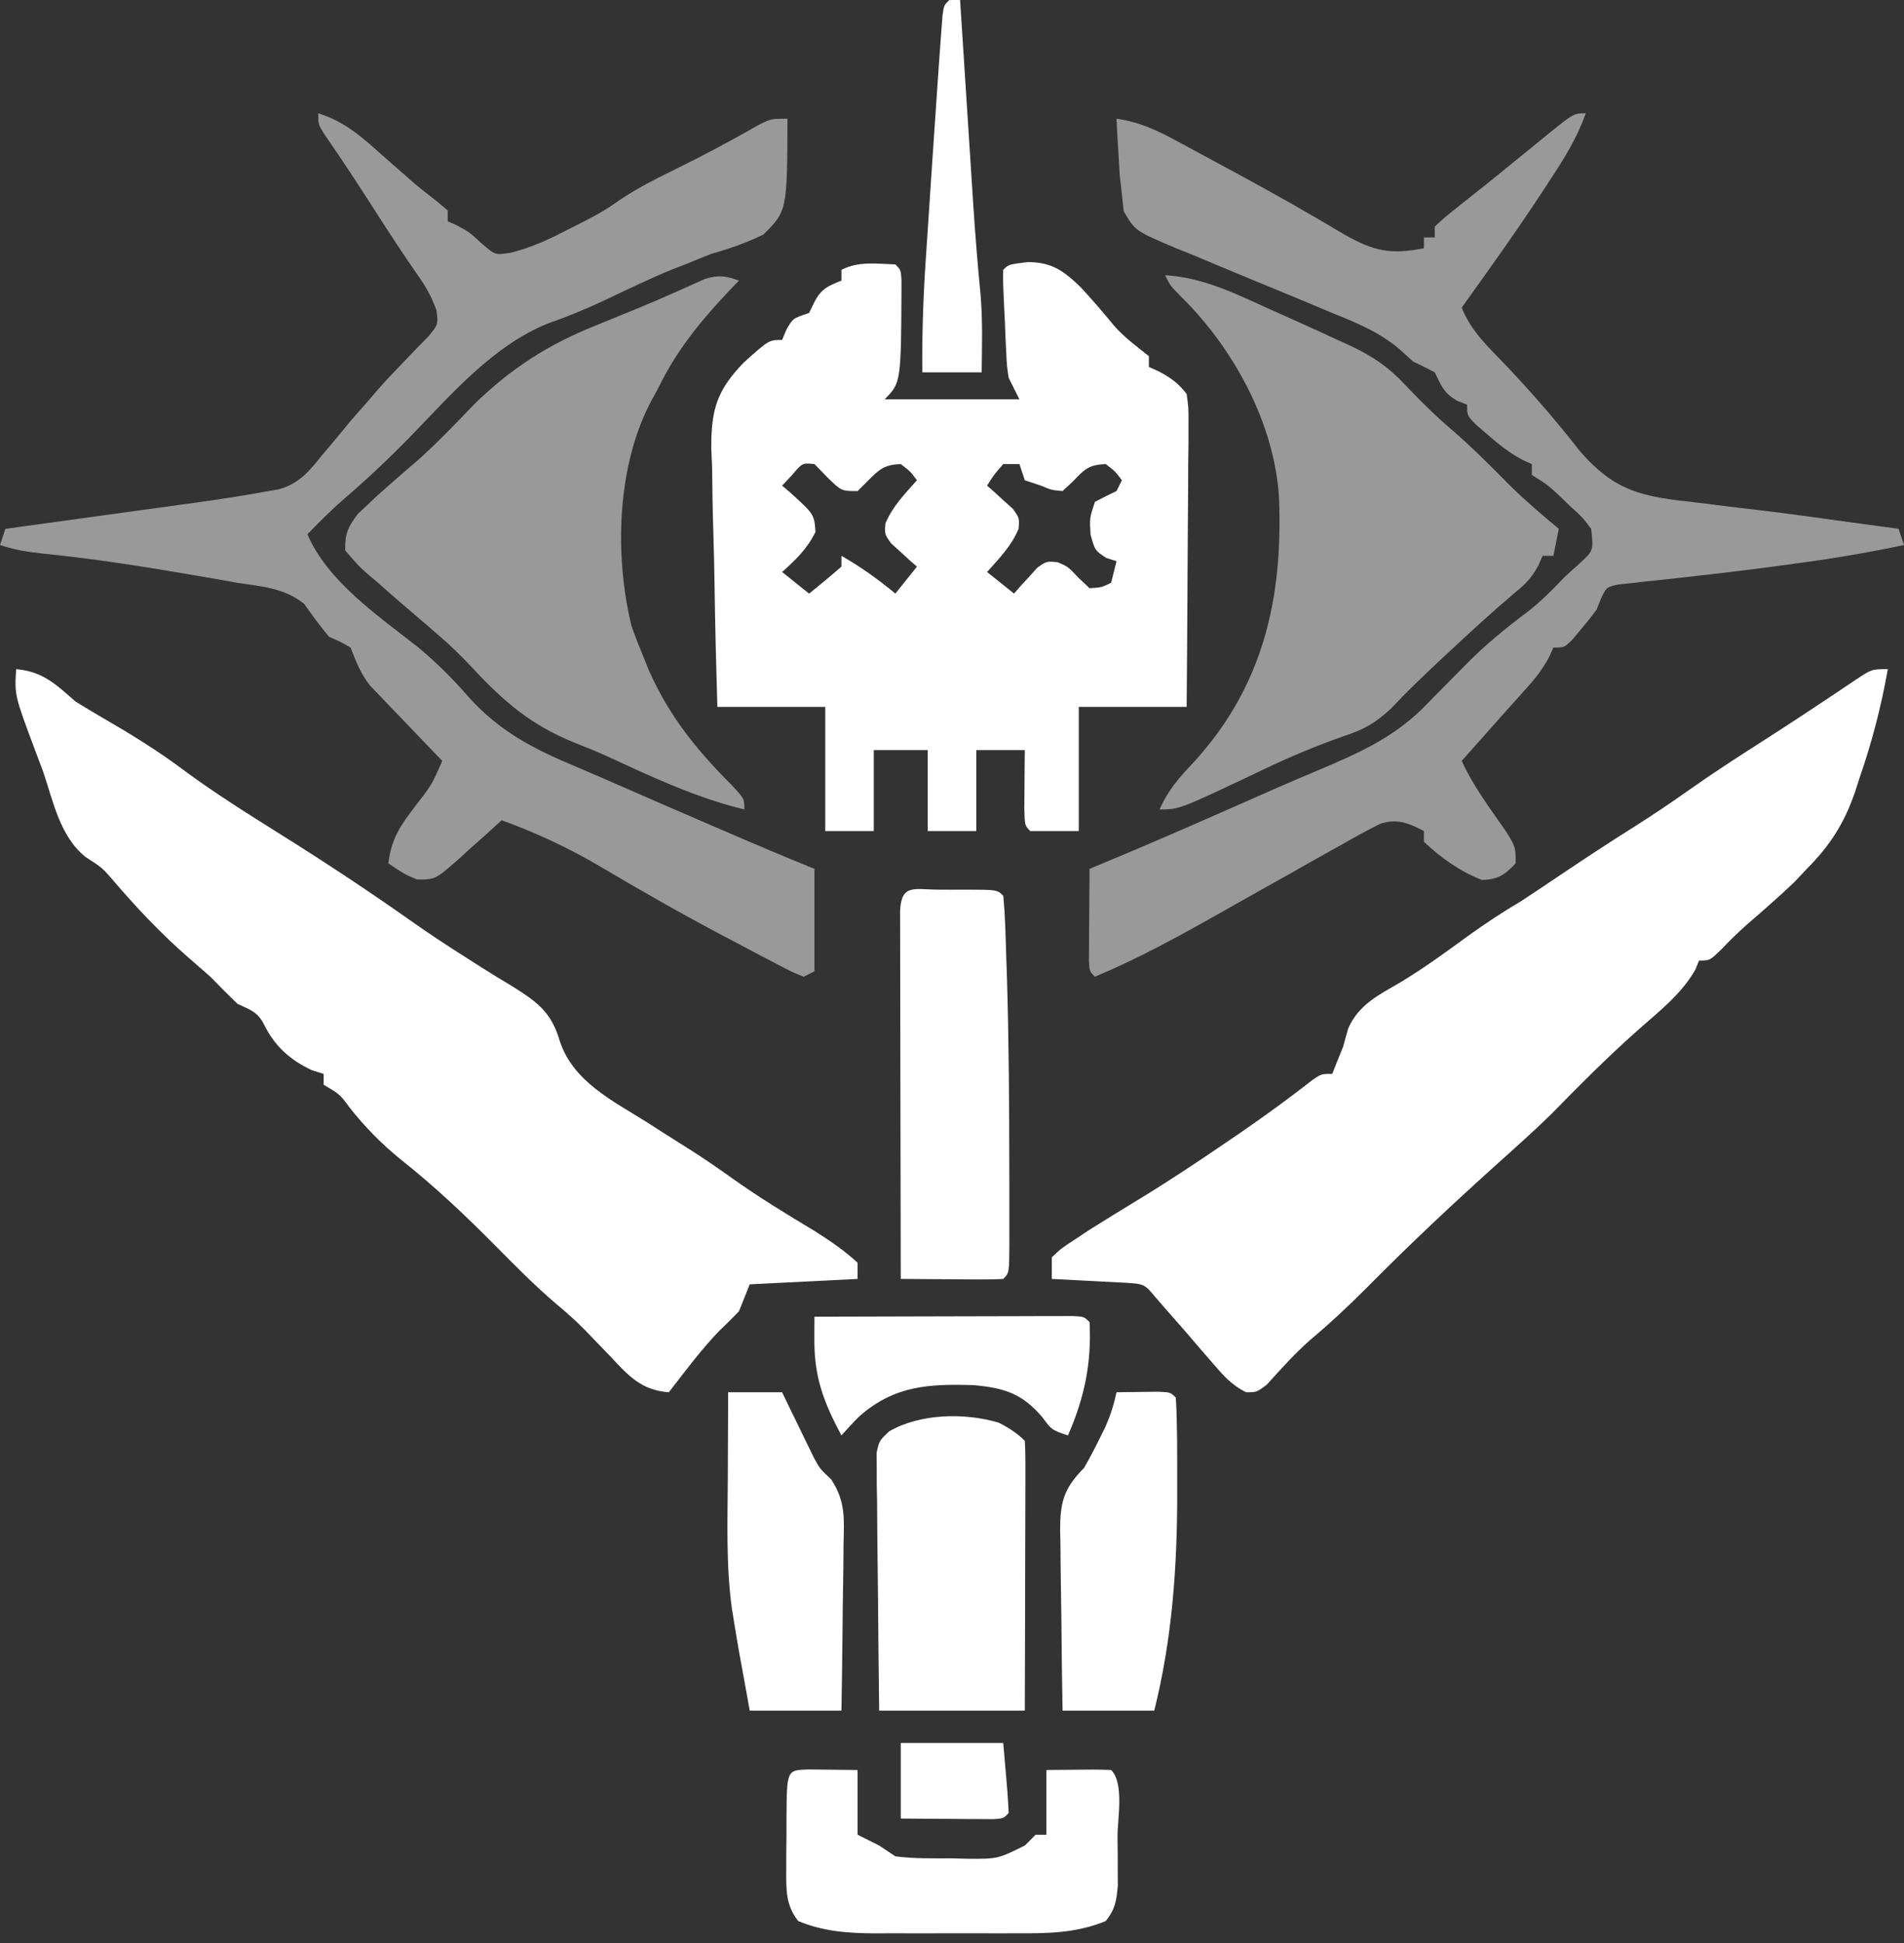 <svg width="100" height="102" viewBox="0 0 100 102" fill="none" xmlns="http://www.w3.org/2000/svg">
<rect x="0" y="0" width="100" height="102" fill="#333333" stroke="none"/>
<path d="M47.026 13.881C47.309 14.164 47.309 14.164 47.347 14.692C47.33 20.093 47.33 20.093 46.459 20.963C48.796 20.963 51.133 20.963 53.541 20.963C53.354 20.589 53.167 20.215 52.975 19.83C52.88 19.186 52.88 19.186 52.848 18.49C52.835 18.239 52.823 17.988 52.81 17.73C52.8 17.471 52.79 17.211 52.78 16.944C52.767 16.681 52.753 16.418 52.74 16.148C52.676 14.717 52.676 14.717 52.692 14.164C52.975 13.881 52.975 13.881 54.002 13.757C55.266 13.775 55.863 14.217 56.755 15.075C57.367 15.734 57.95 16.413 58.521 17.109C59.063 17.72 59.702 18.19 60.34 18.697C60.34 18.884 60.34 19.071 60.34 19.263C60.51 19.339 60.679 19.415 60.854 19.493C61.504 19.846 61.87 20.097 62.323 20.68C62.425 21.406 62.425 21.406 62.42 22.284C62.42 22.613 62.42 22.942 62.42 23.281C62.415 23.636 62.411 23.991 62.406 24.357C62.405 24.72 62.404 25.084 62.403 25.458C62.399 26.424 62.391 27.389 62.382 28.355C62.373 29.34 62.369 30.326 62.365 31.311C62.356 33.244 62.341 35.177 62.323 37.11C60.454 37.11 58.584 37.11 56.658 37.11C56.658 39.26 56.658 41.41 56.658 43.626C55.816 43.626 54.975 43.626 54.108 43.626C53.825 43.343 53.825 43.343 53.797 42.447C53.8 42.083 53.804 41.718 53.807 41.342C53.81 40.976 53.812 40.611 53.815 40.234C53.818 39.951 53.821 39.668 53.825 39.377C52.983 39.377 52.142 39.377 51.275 39.377C51.275 40.779 51.275 42.181 51.275 43.626C50.434 43.626 49.592 43.626 48.726 43.626C48.726 42.224 48.726 40.821 48.726 39.377C47.791 39.377 46.856 39.377 45.893 39.377C45.893 40.779 45.893 42.181 45.893 43.626C45.051 43.626 44.21 43.626 43.343 43.626C43.343 41.476 43.343 39.325 43.343 37.11C41.473 37.11 39.604 37.11 37.677 37.11C37.613 35.017 37.561 32.924 37.531 30.83C37.516 29.858 37.496 28.886 37.464 27.913C37.427 26.792 37.413 25.672 37.401 24.55C37.386 24.206 37.371 23.861 37.356 23.506C37.355 21.494 37.65 20.484 39.076 19.021C40.383 17.847 40.383 17.847 41.077 17.847C41.153 17.666 41.229 17.485 41.307 17.298C41.643 16.714 41.643 16.714 42.493 16.43C42.625 16.159 42.625 16.159 42.759 15.882C43.126 15.168 43.463 15.023 44.193 14.731C44.193 14.544 44.193 14.357 44.193 14.164C45.114 13.703 46.004 13.848 47.026 13.881ZM41.608 24.929C41.433 25.116 41.257 25.303 41.077 25.495C41.203 25.602 41.329 25.708 41.459 25.817C42.762 26.996 42.762 26.996 42.83 27.921C42.396 28.811 41.809 29.371 41.077 30.028C41.778 30.589 41.778 30.589 42.493 31.161C43.072 30.703 43.638 30.23 44.193 29.745C44.193 29.558 44.193 29.371 44.193 29.178C45.214 29.762 46.12 30.411 47.026 31.161C47.4 30.694 47.774 30.226 48.159 29.745C48.033 29.635 47.907 29.526 47.777 29.413C47.617 29.265 47.457 29.118 47.291 28.966C47.05 28.749 47.05 28.749 46.803 28.527C46.459 28.045 46.459 28.045 46.504 27.479C46.89 26.563 47.502 25.954 48.159 25.212C47.811 24.746 47.811 24.746 47.309 24.362C46.463 24.39 46.193 24.628 45.592 25.23C45.411 25.411 45.23 25.592 45.043 25.779C44.193 25.779 44.193 25.779 43.467 25.071C43.239 24.837 43.011 24.603 42.776 24.362C42.141 24.298 42.141 24.298 41.608 24.929ZM52.692 24.362C52.209 24.912 52.209 24.912 51.842 25.495C52.031 25.66 52.031 25.66 52.224 25.828C52.464 26.049 52.464 26.049 52.709 26.274C52.951 26.491 52.951 26.491 53.197 26.713C53.541 27.195 53.541 27.195 53.497 27.762C53.111 28.677 52.499 29.287 51.842 30.028C52.543 30.589 52.543 30.589 53.258 31.161C53.368 31.035 53.477 30.909 53.59 30.779C53.738 30.619 53.885 30.459 54.037 30.294C54.254 30.052 54.254 30.052 54.475 29.806C54.958 29.462 54.958 29.462 55.547 29.514C56.091 29.745 56.091 29.745 56.658 30.347C56.844 30.522 57.032 30.697 57.224 30.878C57.853 30.839 57.853 30.839 58.357 30.595C58.451 30.221 58.544 29.847 58.641 29.462C58.459 29.403 58.278 29.345 58.092 29.284C57.507 28.895 57.507 28.895 57.277 28.063C57.224 27.195 57.224 27.195 57.507 26.345C57.88 26.147 58.258 25.958 58.641 25.779C58.734 25.592 58.828 25.405 58.924 25.212C58.576 24.746 58.576 24.746 58.074 24.362C57.219 24.39 56.964 24.621 56.374 25.248C56.187 25.423 56 25.598 55.808 25.779C55.223 25.726 55.223 25.726 54.675 25.495C54.394 25.402 54.114 25.308 53.825 25.212C53.731 24.932 53.638 24.651 53.541 24.362C53.261 24.362 52.98 24.362 52.692 24.362Z" fill="white"/>
<path d="M0.85 35.128C2.252 35.252 2.929 35.921 3.966 36.828C4.433 37.119 4.905 37.402 5.382 37.678C6.846 38.524 8.259 39.391 9.614 40.404C11.258 41.623 12.979 42.701 14.713 43.787C17.033 45.239 19.311 46.739 21.547 48.318C22.516 49.002 23.5 49.652 24.504 50.284C24.761 50.448 25.019 50.613 25.284 50.783C25.801 51.11 26.323 51.429 26.849 51.741C28.168 52.568 28.946 53.099 29.391 54.621C30.081 56.773 32.175 57.783 33.994 58.924C34.416 59.196 34.416 59.196 34.847 59.473C35.357 59.799 35.869 60.122 36.382 60.442C37.102 60.901 37.796 61.385 38.491 61.881C39.879 62.866 41.322 63.747 42.781 64.62C43.592 65.135 44.336 65.638 45.042 66.289C45.042 66.57 45.042 66.85 45.042 67.139C42.238 67.279 42.238 67.279 39.376 67.422C39.189 67.89 39.002 68.357 38.81 68.839C38.492 69.166 38.173 69.491 37.839 69.802C36.844 70.814 36.001 71.971 35.127 73.088C33.688 72.988 32.998 72.215 32.064 71.212C31.761 70.897 31.457 70.582 31.153 70.269C31.008 70.118 30.862 69.967 30.712 69.811C30.235 69.328 29.734 68.885 29.213 68.449C28.102 67.505 27.087 66.475 26.062 65.439C24.461 63.824 22.837 62.283 21.051 60.871C20.047 60.057 19.18 59.177 18.378 58.163C17.856 57.453 17.856 57.453 16.997 56.941C16.997 56.754 16.997 56.567 16.997 56.374C16.792 56.31 16.588 56.246 16.377 56.18C15.239 55.648 14.416 54.911 13.863 53.772C13.513 53.095 13.143 53.021 12.464 52.692C11.986 52.226 11.515 51.753 11.048 51.275C10.673 50.942 10.295 50.612 9.915 50.284C8.44 49.002 7.147 47.629 5.881 46.144C5.359 45.548 5.359 45.548 4.497 44.99C3.15 43.918 2.799 42.076 2.266 40.51C2.133 40.153 1.999 39.795 1.863 39.438C0.76 36.492 0.76 36.492 0.85 35.128Z" fill="white"/>
<path d="M99.15 35.128C98.803 37.094 98.316 38.961 97.663 40.847C97.547 41.208 97.547 41.208 97.428 41.577C96.86 43.224 96.123 44.372 94.901 45.609C94.679 45.843 94.457 46.077 94.228 46.318C93.428 47.08 92.602 47.802 91.765 48.523C91.289 48.946 90.844 49.381 90.404 49.841C89.802 50.425 89.802 50.425 89.236 50.425C89.171 50.583 89.107 50.741 89.041 50.903C88.283 52.239 87.022 53.184 85.889 54.197C84.357 55.567 82.914 57.01 81.481 58.481C80.583 59.358 79.65 60.19 78.715 61.028C76.357 63.148 74.053 65.304 71.823 67.56C70.85 68.54 69.852 69.47 68.794 70.358C67.983 71.08 67.26 71.885 66.533 72.69C66.006 73.088 66.006 73.088 65.45 73.089C64.659 72.7 64.225 72.18 63.651 71.513C63.43 71.258 63.209 71.004 62.982 70.742C62.764 70.488 62.547 70.234 62.323 69.972C61.946 69.541 61.568 69.11 61.19 68.68C61.032 68.498 60.875 68.317 60.712 68.13C60.104 67.396 60.104 67.396 58.976 67.333C58.528 67.308 58.08 67.285 57.631 67.263C57.289 67.245 57.289 67.245 56.939 67.226C56.373 67.196 55.807 67.168 55.241 67.139C55.241 66.765 55.241 66.391 55.241 66.006C55.731 65.541 55.731 65.541 56.428 65.085C56.689 64.912 56.95 64.739 57.22 64.561C58.061 64.031 58.907 63.512 59.756 62.996C61.384 62.006 62.964 60.956 64.537 59.88C64.76 59.727 64.983 59.575 65.213 59.418C66.487 58.541 67.729 57.637 68.946 56.683C69.406 56.374 69.406 56.374 69.972 56.374C70.048 56.182 70.124 55.989 70.202 55.79C70.313 55.516 70.424 55.241 70.539 54.958C70.626 54.642 70.714 54.327 70.804 54.002C71.358 52.726 72.422 52.23 73.583 51.549C74.803 50.812 75.942 49.98 77.094 49.14C78.002 48.482 78.922 47.881 79.887 47.309C80.564 46.867 81.235 46.415 81.906 45.964C83.188 45.103 84.475 44.254 85.783 43.432C86.746 42.824 87.687 42.196 88.616 41.537C89.899 40.628 91.214 39.776 92.539 38.93C94.192 37.875 95.823 36.788 97.451 35.694C98.301 35.128 98.301 35.128 99.15 35.128Z" fill="white"/>
<path d="M83.286 5.949C82.857 7.159 82.234 8.193 81.533 9.26C81.42 9.434 81.307 9.608 81.19 9.787C80.222 11.27 79.217 12.725 78.187 14.165C78.043 14.367 77.898 14.57 77.75 14.779C77.424 15.236 77.097 15.692 76.77 16.148C77.25 17.375 78.158 18.207 79.054 19.14C80.441 20.602 81.74 22.089 82.975 23.682C84.859 25.84 86.269 26.071 89.093 26.381C89.829 26.472 90.565 26.563 91.301 26.653C91.667 26.696 92.033 26.739 92.41 26.784C93.981 26.972 95.547 27.19 97.114 27.408C97.623 27.478 98.132 27.547 98.642 27.616C98.996 27.664 99.351 27.713 99.716 27.762C99.81 28.043 99.903 28.323 100 28.612C98.101 29.014 96.205 29.333 94.281 29.586C94.017 29.622 93.754 29.658 93.482 29.695C92.023 29.892 90.564 30.072 89.101 30.232C88.804 30.266 88.506 30.3 88.2 30.336C87.624 30.401 87.047 30.463 86.469 30.52C86.079 30.565 86.079 30.565 85.68 30.612C85.45 30.636 85.22 30.66 84.983 30.685C84.369 30.828 84.369 30.828 84.082 31.428C84.007 31.62 83.931 31.813 83.852 32.011C83.581 32.375 83.297 32.729 83.003 33.074C82.856 33.248 82.71 33.422 82.56 33.601C82.153 33.995 82.153 33.995 81.586 33.995C81.511 34.16 81.436 34.325 81.358 34.496C81.009 35.147 80.628 35.624 80.134 36.172C79.874 36.463 79.874 36.463 79.609 36.76C79.326 37.074 79.326 37.074 79.037 37.394C78.617 37.866 78.198 38.338 77.779 38.81C77.443 39.188 77.107 39.566 76.77 39.944C77.39 41.296 78.281 42.471 79.127 43.689C79.603 44.476 79.603 44.476 79.603 45.326C79.02 45.931 78.681 46.17 77.833 46.194C76.675 45.746 75.693 45.04 74.787 44.193C74.787 44.006 74.787 43.819 74.787 43.626C73.991 43.213 73.399 42.963 72.516 43.237C71.851 43.56 71.213 43.912 70.573 44.281C70.338 44.412 70.102 44.542 69.859 44.676C69.138 45.076 68.421 45.484 67.705 45.892C67.289 46.126 66.872 46.358 66.455 46.591C65.698 47.013 64.943 47.438 64.189 47.866C62.002 49.107 59.828 50.301 57.507 51.275C57.224 50.992 57.224 50.992 57.191 50.465C57.193 50.241 57.194 50.017 57.196 49.787C57.197 49.545 57.198 49.303 57.199 49.053C57.201 48.799 57.203 48.545 57.206 48.283C57.207 48.027 57.208 47.772 57.21 47.509C57.213 46.876 57.218 46.242 57.224 45.609C57.429 45.525 57.635 45.44 57.846 45.352C60.241 44.36 62.615 43.327 64.984 42.277C66.391 41.654 67.798 41.034 69.218 40.44C71.467 39.493 73.382 38.642 75.071 36.827C75.583 36.307 76.096 35.787 76.611 35.269C76.743 35.135 76.875 35 77.012 34.862C78.007 33.858 79.059 32.993 80.19 32.149C80.91 31.595 81.529 30.971 82.153 30.312C82.416 30.072 82.679 29.833 82.95 29.586C83.695 28.91 83.695 28.91 83.569 27.762C83.106 27.151 83.106 27.151 82.489 26.594C82.289 26.4 82.088 26.207 81.882 26.007C81.282 25.455 81.282 25.455 80.453 24.929C80.453 24.742 80.453 24.555 80.453 24.363C80.291 24.29 80.129 24.217 79.962 24.142C79.26 23.764 78.715 23.329 78.116 22.805C77.916 22.632 77.716 22.46 77.51 22.282C77.054 21.813 77.054 21.813 77.054 21.247C76.791 21.142 76.791 21.142 76.522 21.034C75.806 20.613 75.717 20.273 75.354 19.547C74.982 19.348 74.603 19.161 74.221 18.98C73.981 18.765 73.742 18.549 73.496 18.326C72.406 17.406 71.196 16.926 69.883 16.395C69.357 16.175 68.831 15.954 68.305 15.732C67.408 15.36 66.511 14.989 65.612 14.621C64.637 14.221 63.666 13.812 62.694 13.403C62.385 13.279 62.075 13.154 61.756 13.026C59.617 12.118 59.617 12.118 59.017 11.085C58.986 10.792 58.955 10.5 58.923 10.198C58.885 9.857 58.846 9.516 58.806 9.165C58.786 8.817 58.767 8.468 58.746 8.109C58.725 7.757 58.704 7.404 58.682 7.04C58.668 6.774 58.654 6.507 58.64 6.232C59.843 6.406 60.744 6.827 61.81 7.403C61.976 7.492 62.142 7.582 62.313 7.674C62.664 7.863 63.015 8.053 63.365 8.244C63.889 8.529 64.414 8.812 64.939 9.094C66.868 10.135 68.77 11.209 70.65 12.337C72.186 13.192 73.034 13.375 74.787 13.031C74.787 12.844 74.787 12.657 74.787 12.465C74.974 12.465 75.161 12.465 75.354 12.465C75.354 12.278 75.354 12.091 75.354 11.898C75.886 11.405 75.886 11.405 76.646 10.8C76.927 10.577 77.207 10.353 77.496 10.122C77.651 10 77.806 9.877 77.965 9.751C78.515 9.313 79.059 8.869 79.603 8.425C79.987 8.113 80.37 7.801 80.754 7.49C81.032 7.262 81.032 7.262 81.316 7.029C82.655 5.949 82.655 5.949 83.286 5.949Z" fill="white" fill-opacity="0.5"/>
<path d="M16.714 5.949C18.122 6.381 19.036 7.22 20.113 8.18C20.455 8.481 20.798 8.781 21.14 9.081C21.302 9.224 21.464 9.367 21.63 9.514C22.051 9.876 22.489 10.217 22.928 10.555C23.121 10.718 23.314 10.881 23.513 11.048C23.513 11.235 23.513 11.422 23.513 11.615C23.671 11.685 23.828 11.755 23.991 11.827C24.646 12.181 24.646 12.181 25.319 12.801C26.018 13.398 26.018 13.398 26.835 13.264C27.883 13.001 28.793 12.589 29.745 12.093C30.078 11.925 30.411 11.756 30.754 11.583C31.724 11.069 31.724 11.069 32.583 10.476C33.469 9.888 34.366 9.424 35.322 8.959C36.874 8.201 38.386 7.395 39.885 6.535C40.51 6.232 40.51 6.232 41.36 6.232C41.341 11.067 41.341 11.067 40.098 12.311C39.207 12.744 38.346 13.045 37.394 13.315C36.937 13.492 36.483 13.675 36.03 13.864C35.69 13.994 35.69 13.994 35.343 14.128C34.168 14.608 33.025 15.158 31.88 15.705C30.875 16.181 29.874 16.598 28.824 16.962C25.878 18.131 23.654 20.766 21.483 22.989C20.385 24.111 19.258 25.172 18.065 26.192C17.391 26.779 16.769 27.404 16.147 28.046C17.197 30.524 19.886 32.346 21.942 33.965C22.919 34.773 23.792 35.649 24.626 36.604C26.236 38.395 28.023 39.317 30.211 40.23C30.965 40.547 31.713 40.874 32.462 41.203C34.103 41.923 35.748 42.634 37.394 43.343C37.61 43.436 37.827 43.53 38.05 43.626C39.62 44.303 41.189 44.974 42.776 45.609C42.776 47.385 42.776 49.162 42.776 50.992C42.589 51.085 42.402 51.179 42.21 51.275C41.581 51.019 41.581 51.019 40.794 50.607C40.504 50.455 40.214 50.304 39.915 50.148C39.603 49.983 39.291 49.817 38.969 49.646C38.651 49.479 38.332 49.312 38.004 49.139C35.818 47.983 33.677 46.765 31.551 45.504C29.872 44.52 28.18 43.722 26.346 43.06C26.096 43.288 25.847 43.516 25.59 43.751C25.258 44.046 24.925 44.341 24.593 44.636C24.347 44.862 24.347 44.862 24.096 45.093C22.857 46.178 22.857 46.178 21.887 46.166C21.246 45.892 21.246 45.892 20.397 45.326C20.545 44.047 21.034 43.326 21.813 42.316C22.671 41.21 22.671 41.21 23.229 39.944C23.104 39.814 22.978 39.684 22.848 39.55C22.277 38.957 21.709 38.362 21.14 37.766C20.942 37.562 20.744 37.357 20.54 37.147C20.351 36.947 20.161 36.747 19.965 36.541C19.79 36.358 19.615 36.176 19.434 35.988C18.936 35.354 18.705 34.742 18.414 33.995C17.868 33.685 17.868 33.685 17.28 33.428C16.812 32.868 16.39 32.288 15.968 31.693C14.919 30.862 13.765 30.794 12.465 30.595C11.933 30.501 11.401 30.407 10.87 30.312C10.31 30.217 9.75 30.122 9.189 30.029C8.747 29.954 8.747 29.954 8.296 29.879C6.3 29.55 4.304 29.272 2.292 29.064C1.479 28.979 0.779 28.872 0 28.612C0.093 28.332 0.187 28.051 0.283 27.762C0.637 27.714 0.992 27.665 1.357 27.615C2.682 27.433 4.007 27.25 5.332 27.067C5.904 26.988 6.475 26.91 7.046 26.831C7.872 26.718 8.698 26.604 9.523 26.49C9.775 26.455 10.027 26.421 10.286 26.386C11.531 26.212 12.772 26.021 14.009 25.797C14.348 25.737 14.348 25.737 14.694 25.675C15.718 25.371 16.264 24.719 16.909 23.902C17.039 23.749 17.169 23.596 17.303 23.438C17.679 22.995 18.046 22.546 18.414 22.096C18.754 21.706 19.096 21.316 19.441 20.928C19.59 20.753 19.74 20.578 19.894 20.398C20.283 19.959 20.686 19.533 21.094 19.112C21.45 18.74 21.45 18.74 21.813 18.361C22.035 18.135 22.257 17.909 22.486 17.676C23.019 17.034 23.019 17.034 22.92 16.274C22.663 15.581 22.383 15.066 21.955 14.466C21.174 13.341 20.424 12.202 19.688 11.048C18.814 9.679 17.922 8.325 16.996 6.989C16.714 6.516 16.714 6.516 16.714 5.949Z" fill="white" fill-opacity="0.5"/>
<path d="M38.81 14.731C38.528 15.024 38.528 15.024 38.241 15.323C36.749 16.911 35.513 18.425 34.561 20.397C34.457 20.586 34.353 20.775 34.246 20.969C32.394 24.383 32.261 29.112 33.162 32.844C33.329 33.328 33.513 33.806 33.711 34.278C33.836 34.587 33.961 34.897 34.09 35.215C35.176 37.634 36.565 39.343 38.42 41.205C39.094 41.927 39.094 41.927 39.094 42.493C36.52 41.873 34.17 40.752 31.776 39.651C31.235 39.41 30.685 39.189 30.134 38.971C27.885 38.059 26.47 36.837 24.843 35.094C24.238 34.447 23.637 33.86 22.964 33.286C22.793 33.138 22.621 32.99 22.444 32.837C22.082 32.526 21.719 32.215 21.355 31.905C20.837 31.461 20.325 31.011 19.813 30.56C19.643 30.417 19.474 30.275 19.3 30.128C18.829 29.708 18.829 29.708 18.131 28.896C18.11 28.025 18.274 27.663 18.796 26.977C18.956 26.827 19.116 26.677 19.281 26.523C19.462 26.353 19.642 26.183 19.827 26.007C20.553 25.356 21.291 24.72 22.031 24.084C23.043 23.17 23.983 22.184 24.928 21.203C26.83 19.347 28.787 18.087 31.25 17.104C31.64 16.943 31.64 16.943 32.038 16.78C32.551 16.569 33.065 16.359 33.579 16.151C34.184 15.903 34.783 15.645 35.38 15.377C35.677 15.246 35.973 15.115 36.279 14.979C36.527 14.867 36.776 14.756 37.032 14.64C37.752 14.426 38.113 14.477 38.81 14.731Z" fill="white" fill-opacity="0.5"/>
<path d="M61.19 14.447C63.204 14.572 64.877 15.41 66.696 16.235C67.161 16.442 67.161 16.442 67.635 16.653C68.511 17.045 69.383 17.444 70.255 17.847C70.48 17.949 70.705 18.052 70.937 18.157C72.085 18.7 72.935 19.269 73.796 20.201C74.572 21.016 75.347 21.791 76.204 22.521C77.282 23.445 78.27 24.441 79.267 25.451C80.098 26.27 80.972 27.017 81.869 27.762C81.776 28.229 81.682 28.697 81.586 29.178C81.399 29.178 81.212 29.178 81.02 29.178C80.945 29.348 80.87 29.518 80.793 29.694C80.435 30.344 80.121 30.66 79.55 31.126C78.342 32.148 77.182 33.215 76.027 34.295C75.847 34.462 75.668 34.629 75.483 34.801C74.652 35.578 73.842 36.361 73.062 37.19C72.218 37.978 71.64 38.292 70.556 38.651C69.118 39.159 67.75 39.729 66.377 40.386C61.944 42.493 61.944 42.493 60.906 42.493C61.341 41.477 61.956 40.794 62.712 39.996C66.357 36.002 67.38 31.41 67.178 26.157C66.947 22.28 64.847 18.388 62.128 15.669C61.473 15.014 61.473 15.014 61.19 14.447Z" fill="white" fill-opacity="0.5"/>
<path d="M52.451 74.684C52.966 74.943 53.415 75.228 53.824 75.637C53.85 76.081 53.857 76.525 53.856 76.97C53.856 77.253 53.856 77.537 53.856 77.829C53.855 78.137 53.853 78.446 53.852 78.763C53.851 79.077 53.851 79.391 53.85 79.715C53.849 80.722 53.845 81.73 53.842 82.737C53.84 83.418 53.839 84.099 53.838 84.78C53.835 86.454 53.829 88.128 53.824 89.802C51.3 89.802 48.776 89.802 46.175 89.802C46.149 87.8 46.127 85.799 46.113 83.797C46.107 83.115 46.1 82.434 46.09 81.753C46.076 80.775 46.07 79.797 46.065 78.819C46.059 78.513 46.053 78.208 46.047 77.893C46.047 77.61 46.047 77.326 46.047 77.034C46.044 76.784 46.042 76.534 46.039 76.277C46.175 75.637 46.175 75.637 46.697 75.143C48.323 74.198 50.662 74.155 52.451 74.684Z" fill="white"/>
<path d="M49.315 46.703C49.541 46.704 49.767 46.705 50 46.706C50.226 46.705 50.452 46.704 50.685 46.703C52.372 46.706 52.372 46.706 52.691 47.025C52.8 48.101 52.814 49.185 52.85 50.265C52.862 50.606 52.874 50.947 52.886 51.298C52.988 54.66 53.005 58.021 53.01 61.384C53.01 61.654 53.011 61.923 53.012 62.2C53.014 62.968 53.013 63.736 53.012 64.504C53.013 64.854 53.013 64.854 53.014 65.212C53.007 66.823 53.007 66.823 52.691 67.138C52.29 67.163 51.888 67.169 51.486 67.166C51.244 67.165 51.002 67.164 50.753 67.163C50.498 67.161 50.244 67.159 49.982 67.156C49.727 67.155 49.471 67.154 49.208 67.152C48.575 67.149 47.942 67.144 47.309 67.138C47.302 64.521 47.297 61.903 47.294 59.286C47.292 58.071 47.29 56.855 47.287 55.64C47.284 54.468 47.282 53.296 47.282 52.124C47.281 51.676 47.28 51.228 47.279 50.78C47.276 50.154 47.276 49.529 47.276 48.904C47.276 48.547 47.275 48.19 47.274 47.823C47.336 46.373 48.031 46.705 49.315 46.703Z" fill="white"/>
<path d="M42.414 92.89C43.29 92.899 44.166 92.908 45.042 92.917C45.042 94.039 45.042 95.161 45.042 96.317C45.416 96.504 45.79 96.691 46.175 96.883C46.456 97.07 46.736 97.257 47.025 97.45C48.001 97.579 48.981 97.555 49.964 97.556C50.232 97.563 50.5 97.57 50.776 97.577C52.402 97.589 52.402 97.589 53.835 96.877C54.018 96.692 54.202 96.507 54.391 96.317C54.578 96.317 54.764 96.317 54.957 96.317C54.957 95.195 54.957 94.073 54.957 92.917C57.585 92.89 57.585 92.89 58.357 92.917C59.054 93.615 58.692 95.468 58.693 96.405C58.697 96.705 58.7 97.005 58.703 97.314C58.704 97.603 58.705 97.892 58.705 98.19C58.706 98.455 58.708 98.721 58.709 98.994C58.632 99.799 58.58 100.213 58.073 100.849C56.501 101.494 54.983 101.499 53.302 101.491C52.907 101.492 52.907 101.492 52.505 101.493C51.952 101.493 51.398 101.492 50.845 101.49C50.002 101.487 49.16 101.49 48.316 101.493C47.777 101.493 47.237 101.492 46.698 101.491C46.448 101.492 46.198 101.493 45.94 101.495C44.502 101.484 43.266 101.398 41.926 100.849C41.269 100.023 41.29 99.221 41.294 98.19C41.295 97.901 41.295 97.612 41.296 97.314C41.299 97.014 41.303 96.714 41.306 96.405C41.306 96.102 41.307 95.799 41.307 95.486C41.322 92.929 41.322 92.929 42.414 92.89Z" fill="white"/>
<path d="M58.64 73.088C59.106 73.081 59.572 73.075 60.039 73.07C60.298 73.067 60.558 73.064 60.825 73.061C61.473 73.088 61.473 73.088 61.756 73.371C61.839 74.809 61.825 76.252 61.827 77.692C61.828 77.903 61.828 78.115 61.829 78.332C61.831 82.223 61.57 86.012 60.623 89.802C59.034 89.802 57.444 89.802 55.807 89.802C55.779 88.214 55.758 86.627 55.745 85.039C55.739 84.499 55.731 83.959 55.722 83.419C55.708 82.642 55.701 81.865 55.696 81.088C55.691 80.847 55.685 80.607 55.679 80.359C55.678 78.876 55.852 78.15 56.94 77.054C57.209 76.584 57.463 76.106 57.702 75.62C57.819 75.383 57.938 75.146 58.059 74.902C58.324 74.295 58.504 73.734 58.64 73.088Z" fill="white"/>
<path d="M38.244 73.088C39.178 73.088 40.113 73.088 41.077 73.088C41.206 73.358 41.337 73.628 41.471 73.906C41.646 74.265 41.822 74.624 41.997 74.982C42.082 75.16 42.167 75.337 42.255 75.52C42.341 75.694 42.427 75.868 42.515 76.048C42.592 76.207 42.669 76.365 42.749 76.529C43.061 77.103 43.061 77.103 43.653 77.661C44.417 78.807 44.336 79.741 44.303 81.087C44.302 81.337 44.3 81.586 44.298 81.844C44.292 82.637 44.278 83.431 44.264 84.225C44.258 84.764 44.253 85.303 44.248 85.843C44.236 87.163 44.216 88.482 44.193 89.802C42.603 89.802 41.014 89.802 39.377 89.802C39.242 89.06 39.108 88.318 38.97 87.553C38.928 87.325 38.886 87.097 38.843 86.862C38.731 86.237 38.627 85.612 38.527 84.986C38.497 84.801 38.467 84.617 38.437 84.427C38.13 82.167 38.213 79.877 38.226 77.603C38.227 77.164 38.229 76.725 38.23 76.287C38.233 75.22 38.238 74.154 38.244 73.088Z" fill="white"/>
<path d="M42.776 69.122C44.788 69.115 46.8 69.11 48.812 69.106C49.497 69.105 50.182 69.103 50.867 69.101C51.85 69.097 52.832 69.096 53.814 69.094C54.123 69.093 54.431 69.091 54.749 69.09C55.174 69.09 55.174 69.09 55.608 69.09C55.984 69.089 55.984 69.089 56.368 69.088C56.94 69.122 56.94 69.122 57.224 69.405C57.337 71.556 56.96 73.367 56.09 75.354C55.241 75.071 55.241 75.071 54.745 74.398C53.664 73.137 52.736 72.861 51.131 72.714C48.755 72.643 46.982 72.744 45.16 74.328C44.822 74.656 44.505 75.003 44.192 75.354C43.275 73.634 42.764 72.319 42.772 70.351C42.773 70.006 42.773 70.006 42.773 69.654C42.774 69.478 42.775 69.303 42.776 69.122Z" fill="white"/>
<path d="M49.858 0C50.045 0 50.232 0 50.424 0C50.434 0.156 50.444 0.313 50.455 0.474C50.56 2.115 50.666 3.756 50.772 5.396C50.811 6.007 50.851 6.618 50.89 7.229C50.946 8.111 51.004 8.994 51.061 9.876C51.078 10.145 51.095 10.414 51.113 10.691C51.217 12.289 51.346 13.881 51.5 15.474C51.616 16.832 51.574 18.185 51.558 19.547C50.529 19.547 49.501 19.547 48.441 19.547C48.424 17.59 48.484 15.658 48.617 13.706C48.645 13.29 48.645 13.29 48.672 12.866C48.711 12.284 48.75 11.702 48.789 11.119C48.848 10.238 48.907 9.357 48.964 8.475C49.07 6.878 49.179 5.28 49.291 3.683C49.305 3.481 49.319 3.28 49.334 3.072C49.368 2.578 49.406 2.085 49.443 1.591C49.462 1.338 49.481 1.085 49.501 0.824C49.575 0.283 49.575 0.283 49.858 0Z" fill="white"/>
<path d="M47.309 91.501C49.085 91.501 50.861 91.501 52.691 91.501C52.94 94.35 52.94 94.35 52.974 95.184C52.691 95.467 52.691 95.467 52.165 95.499C51.941 95.498 51.717 95.496 51.486 95.495C51.244 95.494 51.002 95.493 50.753 95.492C50.498 95.49 50.244 95.487 49.982 95.485C49.727 95.483 49.471 95.482 49.208 95.481C48.575 95.478 47.942 95.472 47.309 95.467C47.309 94.158 47.309 92.849 47.309 91.501Z" fill="white"/>
</svg>
